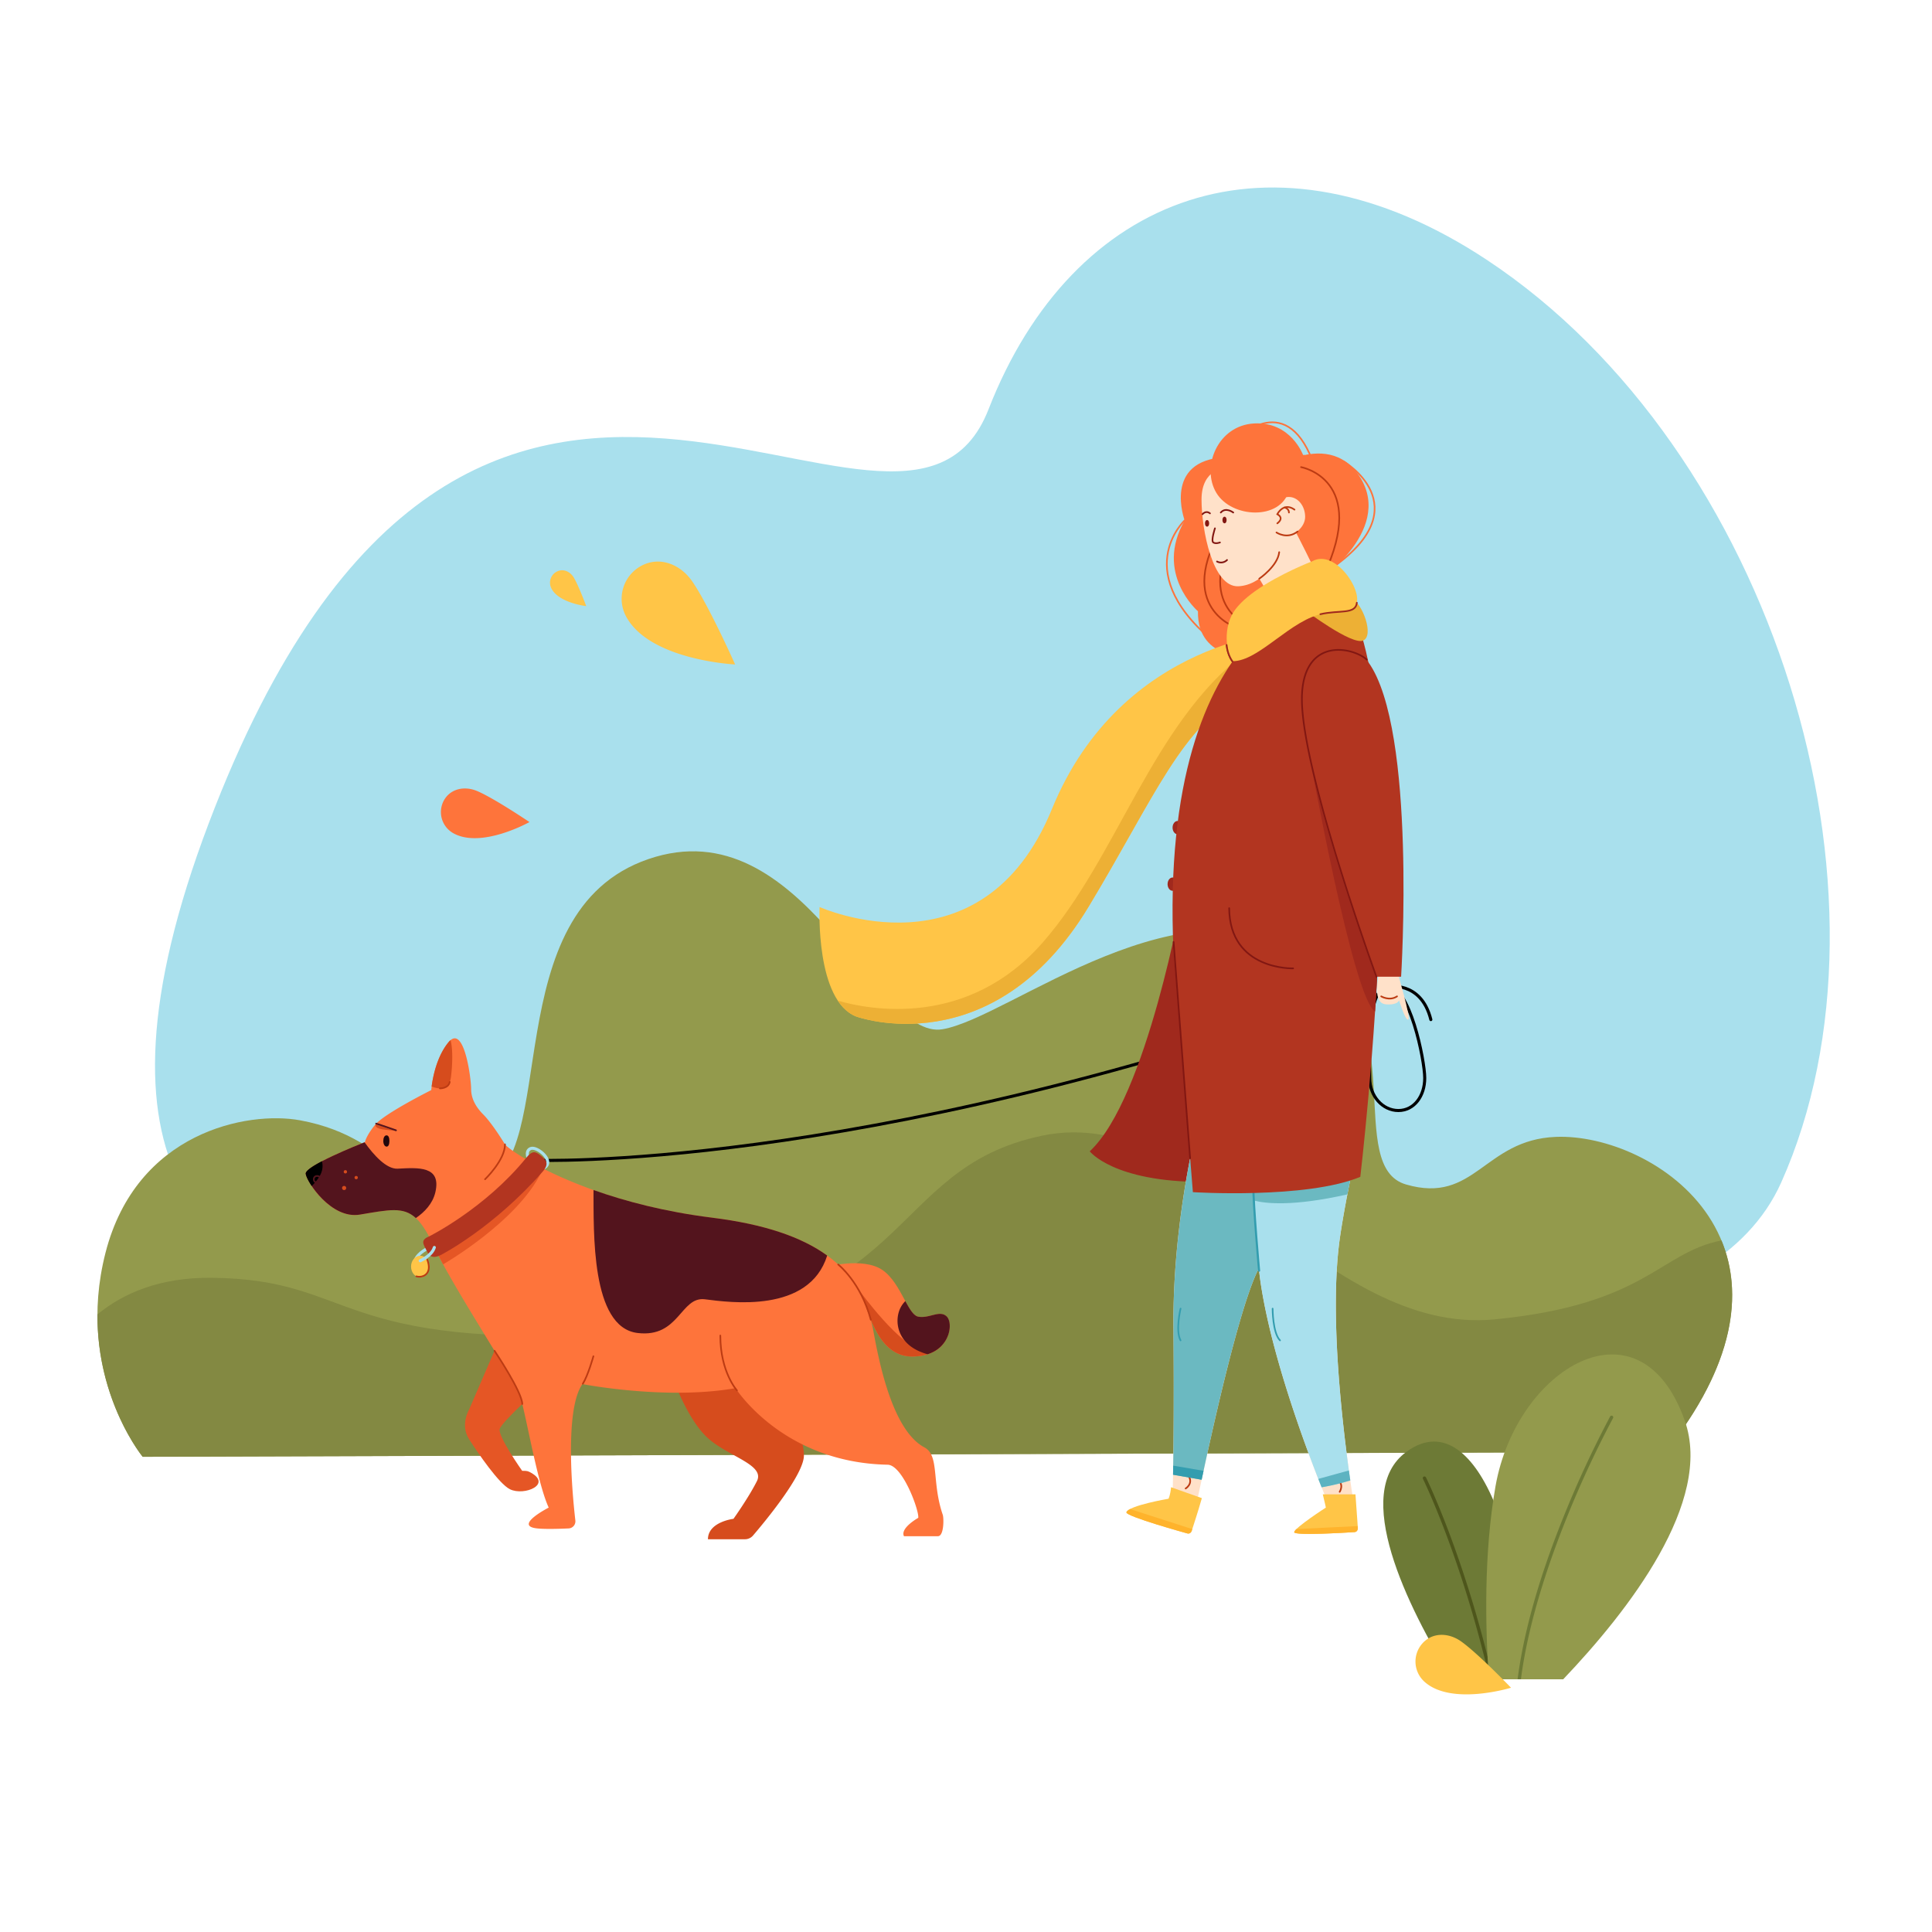 <svg xmlns="http://www.w3.org/2000/svg" viewBox="0 0 2000 2000"><defs><style>.cls-1{fill:#a9e0ed;}.cls-16,.cls-2,.cls-22,.cls-24,.cls-25,.cls-26,.cls-28,.cls-31,.cls-32,.cls-6,.cls-7,.cls-9{fill:none;stroke-miterlimit:10;}.cls-2{stroke:#fe743b;}.cls-16,.cls-2,.cls-22,.cls-24,.cls-26,.cls-28,.cls-31,.cls-32,.cls-6,.cls-7,.cls-9{stroke-linecap:round;}.cls-2,.cls-22,.cls-25,.cls-26,.cls-28,.cls-9{stroke-width:1.72px;}.cls-3{fill:#a0291d;}.cls-4{fill:#939a4c;}.cls-5{fill:#838942;}.cls-6{stroke:#000;}.cls-6,.cls-7{stroke-width:3.17px;}.cls-7{stroke:#a9e0ed;}.cls-8{fill:#fe743b;}.cls-24,.cls-9{stroke:#bc3b13;}.cls-10{fill:#e55625;}.cls-11{fill:#d64c1d;}.cls-12{fill:#53141d;}.cls-13{fill:#ffe1c9;}.cls-14{fill:#6bb9c1;}.cls-15{fill:#ffc547;}.cls-16,.cls-31{stroke:#339daf;}.cls-16{stroke-width:2.19px;}.cls-17{fill:#edb035;}.cls-18{fill:#b23520;}.cls-19{fill:#21070c;}.cls-20{fill:#5db3c1;}.cls-21{fill:#339daf;}.cls-22,.cls-32{stroke:#821712;}.cls-23{fill:#821712;}.cls-24,.cls-31{stroke-width:1.72px;}.cls-25,.cls-26{stroke:#53141d;}.cls-27{fill:#ffb32c;}.cls-28{stroke:#a0291d;}.cls-29{fill:#6d7a36;}.cls-30{fill:#4e561c;}.cls-32{stroke-width:1.72px;}</style></defs><title>dogs</title><g id="Layer_1" data-name="Layer 1"><path class="cls-1" d="M767.73,1293.77S-57.59,1574.32,216.08,852.28,933.12,655,1023.33,423.7c87.08-223.33,293.73-301.39,515.5-154.91,297.68,196.61,437.87,658.51,305.05,955.35C1705.09,1534.29,767.73,1293.77,767.73,1293.77Z"/><path class="cls-2" d="M1226.74,538.32s-60.73,55.33,35.9,130.93"/><ellipse class="cls-3" cx="1213.83" cy="915.26" rx="5.16" ry="6.88"/><ellipse class="cls-3" cx="1219" cy="856.74" rx="5.16" ry="6.88"/><path class="cls-4" d="M147.7,1508.06s-70.56-85.85-38.49-211.18,147.36-147.05,201.31-137.16C413.59,1178.6,416.57,1253.63,499,1226S511.34,944.1,671.2,889.33s233.88,188,304.43,176.15,248.73-164.68,387.85-74.59c96.86,62.73,28.37,216.75,92,235.27,71.46,20.8,80.59-46.23,155-49.26,102.19-4.15,281.89,114.48,113.64,326.15Z"/><path class="cls-5" d="M1782.09,1284.1c-64.5,12.62-77.61,66.43-234.77,81.69-177.29,17.21-302.08-224.62-468.17-190.2s-128.23,187.62-432.89,204.83-275.39-55.94-426.86-57.66c-54.12-.62-92.08,16.13-118.53,37.91-.53,89.75,46.83,147.39,46.83,147.39l1576.47-5C1796.46,1412.11,1804.52,1338.34,1782.09,1284.1Z"/><path class="cls-6" d="M553.07,1201.1s331.1,12.63,846.82-170.93"/><path class="cls-7" d="M547.75,1201.69s-5.19-10.17,1.7-12.76,25.65,13.56,13.69,20.12"/><path class="cls-7" d="M444.56,1291.46s-12.13,5-14.85,13.54"/><path class="cls-6" d="M1474.88,1116c0,18.57-10.91,33.62-27.3,33.62s-29.67-15.05-29.67-33.62-4-92.27,18.2-94.56C1459.06,1019.11,1474.88,1097.46,1474.88,1116Z"/><path class="cls-6" d="M1436.11,1021.48s34.82-7.12,45.1,34"/><path class="cls-8" d="M1301.42,494.36s71.86-56,106.73,0-47.55,112-49.67,108.85-60.23,77.15-60.23,77.15-59.18,5.28-58.13-47.56c0,0-45.44-39.1-13.74-94,0,0-23.24-62.35,42.28-65.52s89.82,31.7,89.82,31.7Z"/><path class="cls-9" d="M1346.86,483.55s70.39,12.55,23.33,112.4"/><path class="cls-9" d="M1278.57,649.09s-67.63-23.19-5.81-114.65"/><path class="cls-9" d="M1294.93,649.09s-67.64-23.19-5.82-114.65"/><path class="cls-8" d="M850.78,1312.58s36.38-10.83,58.57-.27,29.59,48.62,41.21,50.73,22.2-7.4,29.59,0,3.17,41.21-35.93,41.21-46.14-55.47-55-68.69C880.82,1322.88,850.78,1312.58,850.78,1312.58Z"/><path class="cls-10" d="M525.74,1366.21l-40.16,93s-9.51,15.85,0,30.64,30.85,46.07,42.27,51.79c14.8,7.39,45.23-5.4,20.08-18-2.11-1.06-4.23-1.06-7.4-1.06,0,0-25.36-35.93-23.25-43.33s43.33-44.38,43.33-44.38Z"/><path class="cls-11" d="M696.94,1427.5s14.79,42.27,35.93,61.3,59.18,27.47,50.72,44.38-24.3,39.1-24.3,39.1-26.42,3.17-26.42,21.14H771.2a10.92,10.92,0,0,0,8.3-3.82c12-14,52.7-63,52.7-82.84,0-21.13-15.85-44.38-15.85-44.38l-20.08-49.67H719.13Z"/><path class="cls-8" d="M449.65,1291.18c18.42,39.61,81.37,135.27,87.71,151.12s18,90.88,30.65,118.36c0,0-33.86,17.36-14.8,21.13,7.3,1.45,25,.91,35.4.43a7.37,7.37,0,0,0,7-8.21c-3.07-26.71-11.44-114.46,7.29-141.22,0,0,86.66,16.9,158.52,4.22,0,0,48.61,77.15,157.46,79.26,15.6.31,32.76,47.56,31.7,55,0,0-19,10.56-14.79,19h35.15c6.37,0,6.19-18.75,5-22.2-11.63-33.81-3.17-61.29-19-69.74-33.11-17.66-46.9-88.1-52.83-120.48-11.63-63.4-57.07-103.56-167-117.3-135.53-16.94-211.08-70.36-214.52-76.09-6.34-10.57-15.86-24.3-22.2-30.64-5.83-5.84-12.68-14.8-12.68-26.42s-7.4-67.64-23.25-48.62-18,49.67-18,49.67-48.61,24.31-58.13,35.93-10.56,18-10.56,18-62.35,24.3-61.3,32.76,26.36,47.21,56,42.27C416.89,1250,428.51,1245.74,449.65,1291.18Z"/><path class="cls-11" d="M399.64,1167.41l9.85,3.28s-3.22-.49-9.85-1.09c-12.05-1.1-11.74-4.86-10.25-6.26Z"/><path class="cls-12" d="M856.31,1299.74c-26.52-19.24-65-32.44-119.22-39.21-48.9-6.11-90-17-122.7-28.63.31,42.93-2.88,142.14,45.56,148,43.33,5.28,44.38-38,69.75-34.88C755.6,1348.31,837.49,1359.87,856.31,1299.74Z"/><path class="cls-13" d="M1428.23,1004.79s-9.49,33.55,6.34,34.87c12.68,1.06,13.74-4.22,13.74-4.22s6.34,21.13,9.51,20.07-11.62-50.72-11.62-50.72Z"/><path class="cls-3" d="M1224.27,926.59s-37,210.3-96.17,265.25c0,0,24.31,31.7,117.31,31.7s43.32-96.16,43.32-96.16Z"/><path class="cls-10" d="M526.21,1232l-72.74,67c1.58,3.08,3.33,6.39,5.22,9.86,0,0,77-44.17,101.94-95.81Z"/><path class="cls-13" d="M1338.4,545.09s40.16,76.09,44.39,98.28l-46.5,28.53s-26.42-72.92-40.16-81.37S1338.4,545.09,1338.4,545.09Z"/><path class="cls-13" d="M1245.41,1141.11s-31.71,109.91-30.65,232.5-1.06,178.59-1.06,178.59-45.44,8.46-45.44,13.74,60.24,18.79,60.24,18.79a4,4,0,0,0,5.09-3c6.77-33.84,51.81-255.31,75.22-276.77,25.37-23.25,6.34-170.15,6.34-170.15Z"/><path class="cls-14" d="M1245.41,1141.11s-31.71,109.91-30.65,232.5c.65,75.36.1,125.55-.42,153l29.57,5.18c16.41-77,47-210.49,64.9-226.91,25.37-23.25,6.34-170.15,6.34-170.15Z"/><path class="cls-13" d="M1297.84,975.83a3.39,3.39,0,0,0-4.57,3.19c.06,37.07.84,274.94,11.62,348.09,13.54,91.9,62.51,211.24,70.7,230.79a3.4,3.4,0,0,1-1.43,4.25c-8.24,4.76-33.33,19.59-34.4,23.87s62.29,0,62.29,0a3.59,3.59,0,0,0,3.54-4.21c-5.07-28.83-33.56-199.06-18.27-302.26,4-27.1,11-62.14,18.66-97.38,14.64-67.29-87.48-110.09-83.71-124.91.43-1.69,38.64-26.94,37-27.54Z"/><path class="cls-1" d="M1397.81,1532.54c-9.37-65.58-21.7-177.31-10.49-253,4-27.1,11-62.14,18.66-97.38,14.63-67.24-50.49-111.75-46.71-126.63.44-1.71,1.66-25.21,0-25.82l-66-55.58s-.08,273.55,11.62,353c11.22,76.12,46.73,171.06,63.25,212.53A230.62,230.62,0,0,0,1397.81,1532.54Z"/><path class="cls-15" d="M1333.71,653.47s-172.36,6.94-244.79,184.13-240.5,101.33-240.5,101.33-4.35,96.83,38,113.38c0,0,141,51.37,240.5-113.7C1215.3,792,1238,706.55,1359,700.16"/><path class="cls-14" d="M1296.2,1185c.58,19.94,1.29,39.52,2.13,57.82,11.25,3,39.37,6.48,96.47-6.39,2.62-13.62,5.55-28,8.65-42.48Z"/><path class="cls-9" d="M1227.37,1540.88s8-4.78,3.21-12.77"/><path class="cls-16" d="M1297.4,1226.18c0,22.36,6,89.24,6,89.24"/><path class="cls-17" d="M1288.71,676C1192.32,750,1157,886.86,1079.58,975.5c-77.6,88.81-179,70.17-212.31,60.33,5,7.52,11.25,13.39,19.14,16.48,0,0,141,51.37,240.5-113.7,67.8-112.47,96.94-188.94,161.46-221.34C1281.94,713.62,1298.09,668.8,1288.71,676Z"/><path class="cls-18" d="M1382.79,608.49s-183.88,20.08-168,376.22l20.08,249.4s117.3,7.4,173.31-15.85C1408.15,1218.26,1471.56,686.7,1382.79,608.49Z"/><path class="cls-3" d="M1355.57,782.09s45.16,252.09,67.89,264.92c2.77-41.63,5.1-87.46,6.1-133.44Z"/><path class="cls-9" d="M1386.81,1544.36s5.17-7.74-2.58-12.91"/><path class="cls-13" d="M1268.13,484.32s-24.31,1.06-24.31,32.76,11.63,90.89,38,89.83,46.49-31.7,44.38-49.67,8.45-31.7-3.17-48.61S1288.21,479,1268.13,484.32Z"/><path class="cls-12" d="M450.71,1234.11c6.34-27.48-18-25.36-39.11-24.31-11.54.58-24.67-14-34.2-27.32-5.25,2.06-61.91,24.55-60.91,32.61,1.06,8.45,26.36,47.21,56,42.27,29.9-5,44.93-8.52,58,3.58C439.34,1254.87,447.94,1246.1,450.71,1234.11Z"/><path class="cls-18" d="M1416.61,685.64c-10.57-14.79-69.75-30.65-69.75,38,0,76.45,77.14,287.45,77.14,287.45h26.42S1466.61,755.65,1416.61,685.64Z"/><path class="cls-19" d="M403.12,1181.14c0,3.21-.84,6.07-3.17,5.81-1.74-.2-3.17-2.6-3.17-5.81s1.2-5.68,3.17-5.82C402.28,1175.16,403.12,1177.93,403.12,1181.14Z"/><path class="cls-13" d="M1351.08,535.05c0,11.38-12.85,20.61-22.19,20.61s-11.62-9.23-11.62-20.61,7.57-20.61,16.91-20.61S1351.08,523.67,1351.08,535.05Z"/><path class="cls-8" d="M1349,471.11s-12.68-34.87-50.72-32.76-55,45.44-39.11,71.86,66.58,28.54,75-2.11S1354.26,469,1349,471.11Z"/><path class="cls-18" d="M441.53,1294.44c-3.26-6.52-6.68-10.66,2.73-14.54h0c.57-.29,57.76-28.82,100.36-81.16,6.48-8,9.65-6.9,14.93-2.67,5.7,4.55,9.51,8.45,2.12,16.91-49.9,57-103,85.11-105.59,86.31C446.48,1303.86,443.85,1299.07,441.53,1294.44Z"/><path class="cls-15" d="M1372.52,1560.66s-31.47,20.23-32.76,25.36c-1,4.23,62.29,0,62.29,0,2.23,0,3.63-2,3.54-4.21-.31-7.41-1.36-18-2.42-34.89h-33.82C1371.47,1555.37,1372.52,1560.66,1372.52,1560.66Z"/><path class="cls-15" d="M1209.63,1551.48s-41.37,7.06-43.58,14c-1.32,4.16,62.93,21.87,62.93,21.87,2.11.74,4.09-.66,4.74-2.79,2.2-7.09,5.79-17.4,10.44-33.69l-31.88-11.3C1211.45,1548.26,1209.63,1551.48,1209.63,1551.48Z"/><path class="cls-20" d="M1368.14,1539.64a230.62,230.62,0,0,0,29.67-7.1c-.47-3.32-1-6.76-1.44-10.31l-31.65,8.73C1365.93,1534.06,1367.08,1537,1368.14,1539.64Z"/><path class="cls-21" d="M1214.5,1517.23c0,3.39-.1,6.54-.16,9.42l29.57,5.18c.64-3,1.3-6.09,2-9.25Z"/><path class="cls-17" d="M1351.08,631.74s48.19,36.34,60,31.38-.85-38.77-11.41-43S1351.08,631.74,1351.08,631.74Z"/><path d="M316.49,1215.09c.3,2.38,2.53,7.17,6.23,12.72,3.68-3.76,7.33-8.17,9.27-12.43a19.23,19.23,0,0,0,1.27-13.25C323.5,1207.24,316.12,1212.13,316.49,1215.09Z"/><ellipse class="cls-15" cx="434.99" cy="1311.14" rx="9.47" ry="11.19"/><path class="cls-7" d="M449.62,1291.35C447,1300,435,1305.12,435,1305.12"/><path class="cls-11" d="M466.83,1114.92c1.31-10,2.37-28-.43-38.16a17,17,0,0,0-2,2c-12.48,15-16.44,37.17-17.56,45.92C452.24,1126.93,464.81,1130.42,466.83,1114.92Z"/><path class="cls-11" d="M975,1392.85c-4.82.83-11.82,1.82-21.08,2.63-19.79,1.72-64.66-59.92-64.66-59.92,8.81,13.22,15.85,68.69,55,68.69C959.12,1404.25,969,1399.34,975,1392.85Z"/><path class="cls-22" d="M1257.72,546.92s-4.3,12.91-1.72,14.63,6.89,0,6.89,0"/><ellipse class="cls-23" cx="1267.62" cy="538.32" rx="2.15" ry="3.44"/><ellipse class="cls-23" cx="1249.55" cy="541.76" rx="2.15" ry="3.44"/><path class="cls-22" d="M1259.84,581.27a8.8,8.8,0,0,0,10.39-1.57"/><path class="cls-9" d="M1303.59,599.05s19.13-13.09,20.63-27.45"/><path class="cls-9" d="M1321.41,551.23s11,7.54,21.86-1"/><path class="cls-24" d="M762.88,1439.37s-17.22-18.93-17.22-56.8"/><path class="cls-9" d="M867.69,1309s23.53,18.54,33.8,57.23"/><path class="cls-9" d="M511.88,1398.29s28.58,42.55,28.77,55.15"/><path class="cls-9" d="M431,1321.27c6.6,1.92,16.92-2.39,11.33-17.23"/><circle class="cls-11" cx="357.53" cy="1213.03" r="1.72"/><circle class="cls-11" cx="356.24" cy="1229.81" r="2.15"/><circle class="cls-11" cx="368.72" cy="1219.05" r="1.72"/><circle class="cls-25" cx="328.27" cy="1220.78" r="3.44"/><path class="cls-9" d="M502.11,1220.78s20.66-19.8,20.66-36.15"/><path class="cls-12" d="M950.56,1363c-4.72-.86-8.75-7.65-13.35-16.12a26.68,26.68,0,0,0-7,12.1c-3.88,14.37,2.16,32.66,24,40.94,2.06.79,4,1.46,5.94,2,24.25-7.69,26.28-32.72,20-39C972.76,1355.64,962.19,1365.15,950.56,1363Z"/><path class="cls-26" d="M389.37,1163.12s.41-.09,20.58,7"/><path class="cls-27" d="M1402.05,1586c2.23,0,3.63-2,3.54-4.21,0-.63-.06-1.3-.1-2l-63.44,3.11a8.64,8.64,0,0,0-2.29,3.08C1338.71,1590.25,1402.05,1586,1402.05,1586Z"/><path class="cls-27" d="M1234.24,1582.93l-64.4-20.77c-2,1.1-3.43,2.22-3.79,3.34-1.32,4.16,62.93,21.87,62.93,21.87,2.11.74,4.09-.66,4.74-2.79Z"/><path class="cls-23" d="M1424.86,1012a.87.87,0,0,1-.81-.57c-.77-2.11-77.19-212-77.19-287.74,0-22.7,6.64-38.8,19.2-46.56,13.79-8.51,31.18-5.26,41.89.11a35.15,35.15,0,0,1,7.48,4.93.87.87,0,0,1,.08,1.22.88.88,0,0,1-1.22.07,33.16,33.16,0,0,0-7.12-4.69c-10.3-5.16-27-8.31-40.21-.17-12,7.42-18.38,23-18.38,45.09,0,75.43,76.32,285.05,77.09,287.15a.87.87,0,0,1-.51,1.11A1,1,0,0,1,1424.86,1012Z"/><path class="cls-9" d="M1429.84,1031.44s8.61,5.17,16.36,0"/><path class="cls-9" d="M1329.71,525.37s4.61.9,4.61,5.2"/><path class="cls-9" d="M1322.27,541.76s7.74-5.16,0-9.47c0,0,6.34-12.88,17.8-4.72"/><path class="cls-23" d="M1232,1199.91a.85.85,0,0,1-.85-.79l-17.12-224a.86.86,0,0,1,.79-.93.87.87,0,0,1,.92.79l17.12,224a.86.86,0,0,1-.79.92Z"/><path class="cls-28" d="M1275.8,684.62s-5-6.3-6-16.92"/><path class="cls-2" d="M1275.8,458.28s50-54.62,80.06,11.85"/><path class="cls-2" d="M1391.2,477.84s77.93,45.57-10.13,108.53"/><path class="cls-15" d="M1358.48,581s-34.06,13-59.4,31.11c-10.6,7.59-19.67,16.08-24.08,24.9-10.57,21.13-2.12,47.43,1,47.44,27.74.09,60.31-43.75,95.11-49.56,19-3.17,25.63,0,31.71-7.39C1413.37,614.74,1382.79,567.28,1358.48,581Z"/><path class="cls-28" d="M1366.82,635.84c19.13-4.58,36.63.55,37.78-11.91"/><path class="cls-29" d="M1572.68,1738.39c12.8-110.36-39.57-291.91-116.79-235.45-57.52,42,.8,159.91,47.28,235.45Z"/><path class="cls-30" d="M1542.1,1738.39h3.53c-29.36-127.2-69-208.12-69.49-209a1.72,1.72,0,1,0-3.09,1.53C1473.5,1531.8,1512.86,1612.06,1542.1,1738.39Z"/><path class="cls-28" d="M1275.8,684.62s-5-6.3-6-16.92"/><path class="cls-4" d="M1618.22,1738.39c67.55-70.9,155.49-184,125.85-267.77-46.46-131.3-174.39-54.54-195.94,68-12.27,69.81-10.56,146.59-6.81,199.77Z"/><path class="cls-15" d="M761,687.84s-88.31-4.17-112.84-49.61a38.73,38.73,0,0,1,15.69-52.48c18.82-10.16,40.18-1.82,52.47,15.69C733.2,625.55,761,687.84,761,687.84Z"/><path class="cls-8" d="M548.09,851s-49.91,28-79,11.43a25.07,25.07,0,0,1-9.37-34.19c6.85-12,21.44-14.77,34.19-9.37C511.51,826.3,548.09,851,548.09,851Z"/><path class="cls-15" d="M606.87,627.47s-29.2-3.31-36.34-18.93a12.87,12.87,0,0,1,6.35-17.06c6.47-3,13.37.28,17.07,6.35C599,606.2,606.87,627.47,606.87,627.47Z"/><path class="cls-15" d="M1564.19,1747.13s-61.49,18.95-89.49-6.11a28.17,28.17,0,0,1-2.22-39.79c10.38-11.61,27.07-11.17,39.8-2.22C1529.82,1711.34,1564.19,1747.13,1564.19,1747.13Z"/><path class="cls-22" d="M1263.75,530.57c5.16-6,12.91,0,12.91,0"/><path class="cls-22" d="M1252.56,531.43c-4.3-3.44-7.75.86-7.75.86"/><path class="cls-31" d="M1317.4,1354.69s0,25.18,7.66,32.85"/><path class="cls-31" d="M1222.11,1354.69s-5.47,23,0,32.85"/><path class="cls-9" d="M455.39,1126.68s8.86.21,10.16-6.67"/><path class="cls-9" d="M614.29,1404s-5.48,19.71-10.95,28.47"/><path class="cls-29" d="M1574.44,1738.39c7.75-60.34,30-124.4,48.64-170.24a1068.65,1068.65,0,0,1,46.66-100,1.72,1.72,0,1,0-3-1.66,1074.1,1074.1,0,0,0-46.81,100.34C1589,1642.75,1576,1699.32,1571,1738.39Z"/><path class="cls-32" d="M1338.65,1002.47s-65.71,2.19-66.21-62.35"/></g></svg>